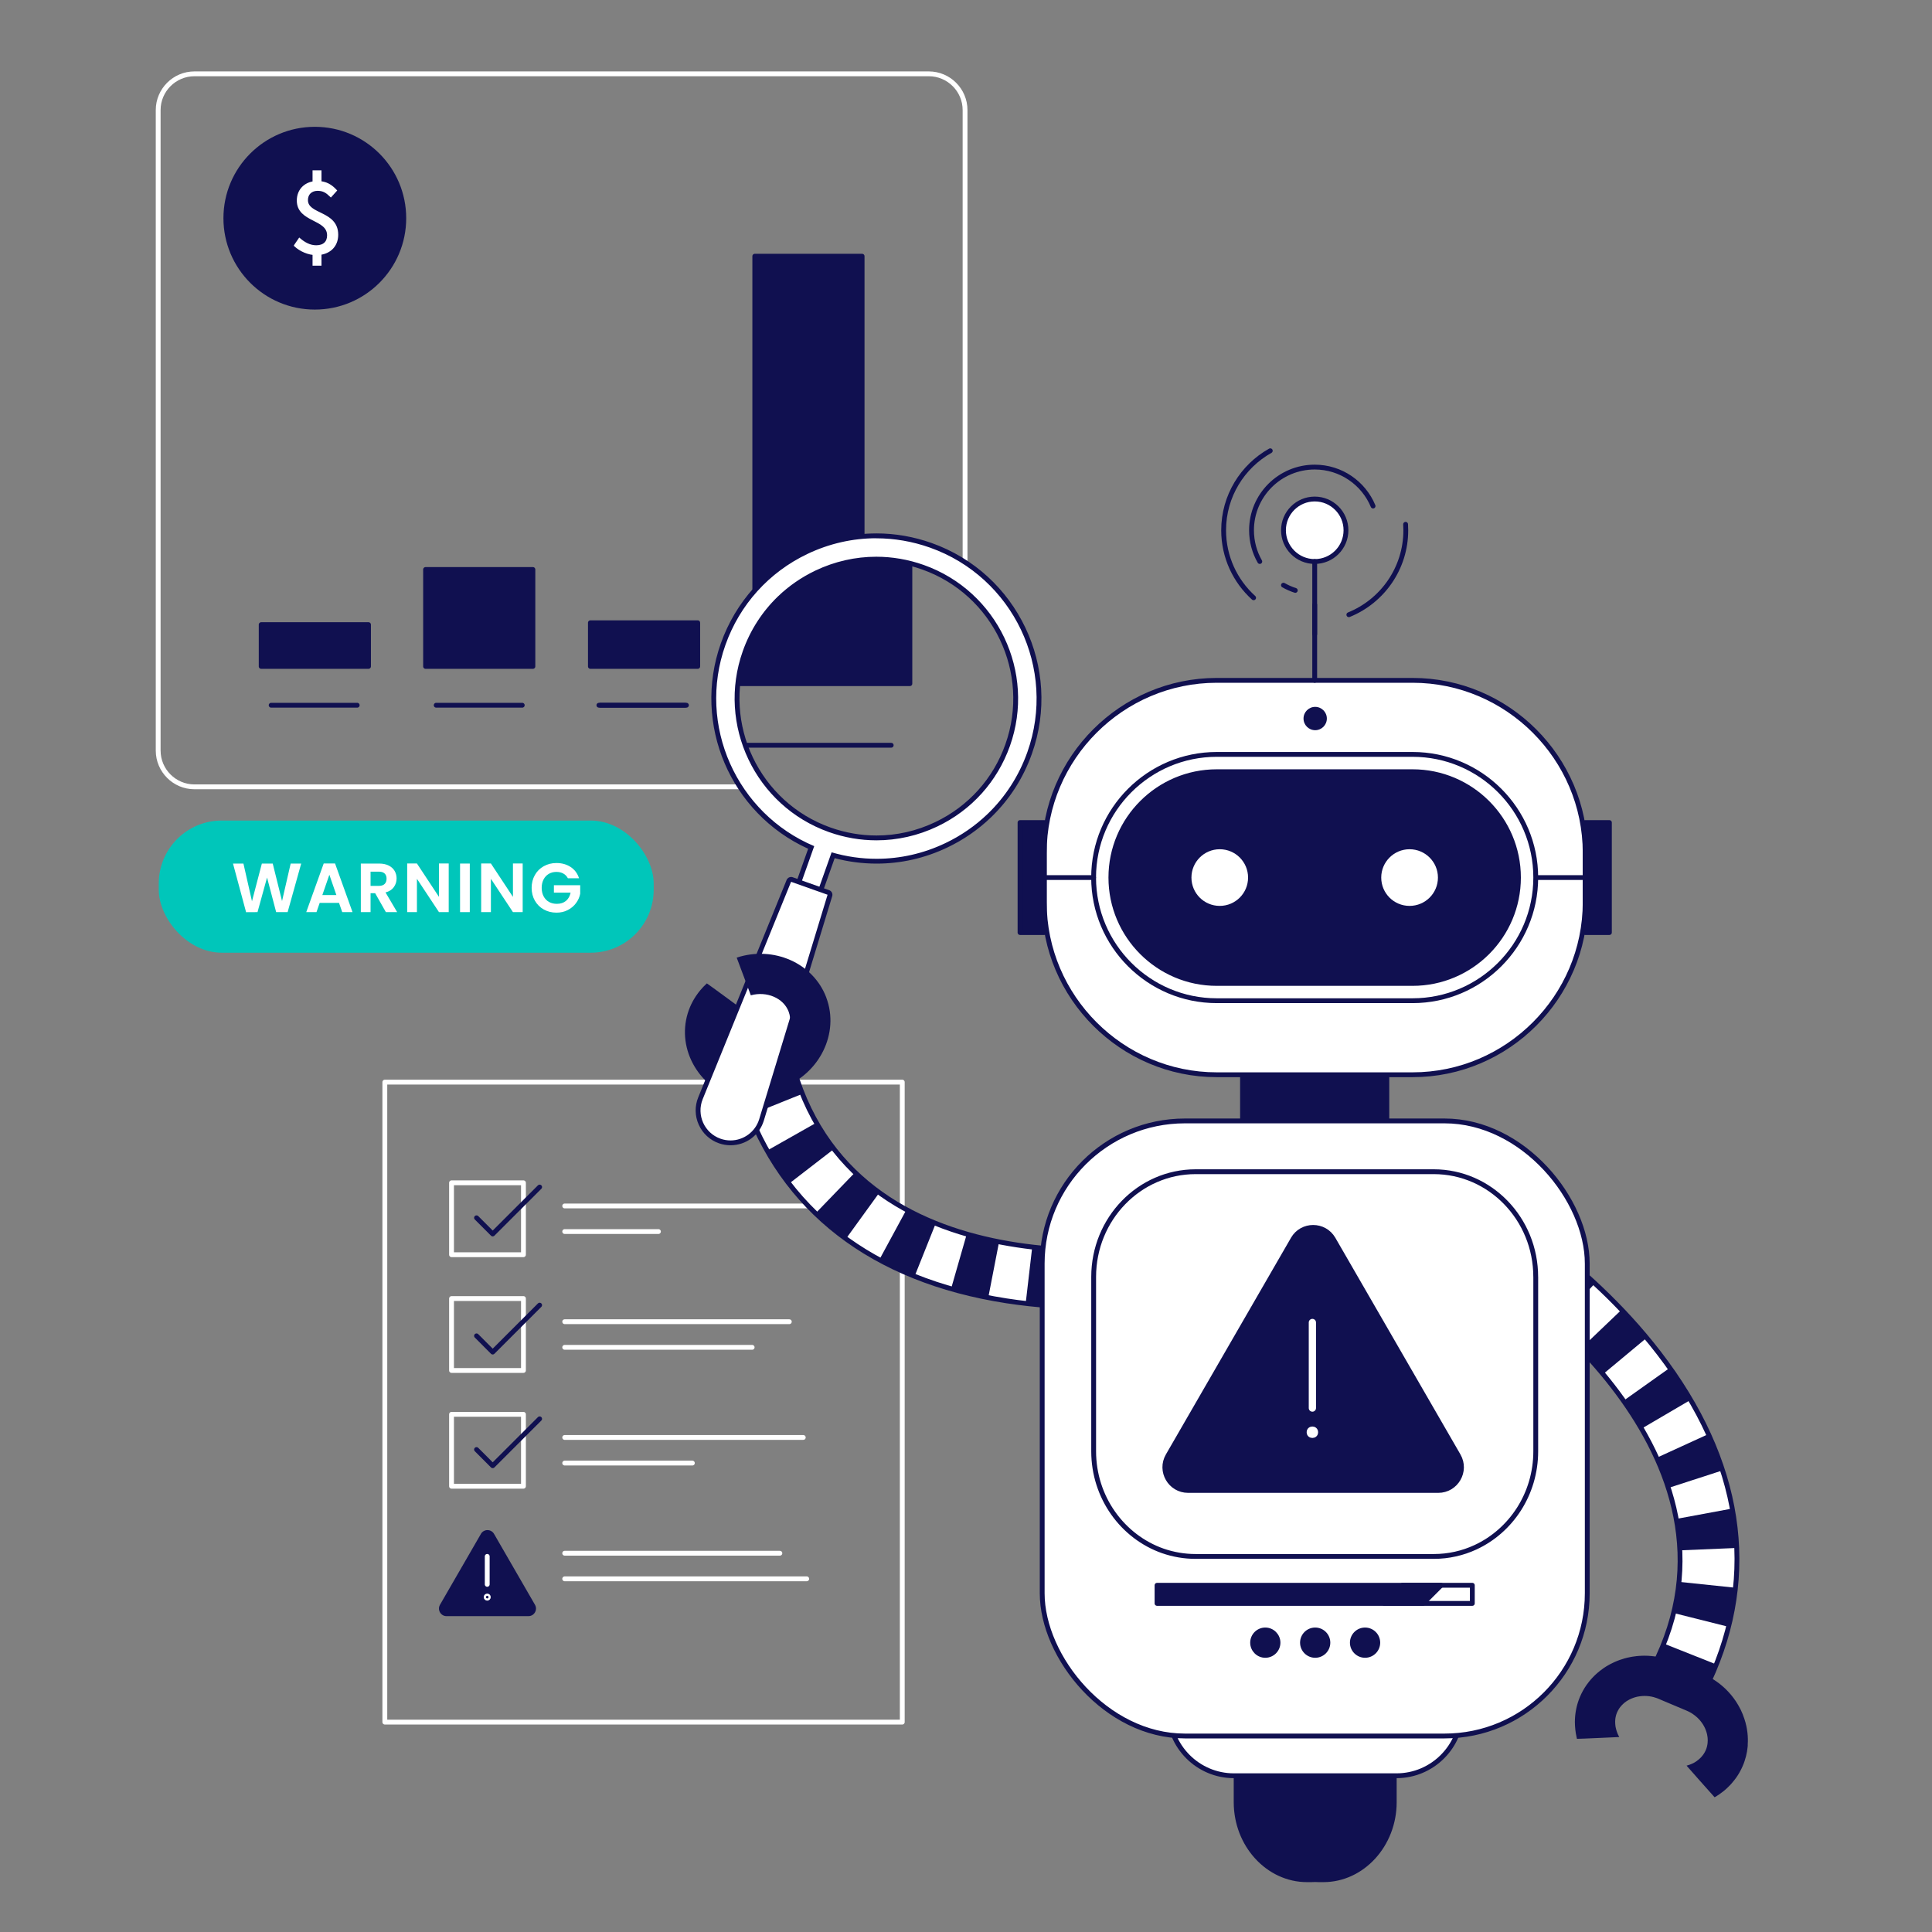 <?xml version="1.0" encoding="UTF-8"?>
<svg xmlns="http://www.w3.org/2000/svg" width="800" height="800" viewBox="0 0 800 800">
  <rect x="0" y="0" width="800" height="800" fill="#808080" stroke="none"/>
  <defs>
    <style>
      .cls-1 {
        stroke-width: 3px;
      }

      .cls-1, .cls-2, .cls-3, .cls-4, .cls-5, .cls-6 {
        stroke-linecap: round;
      }

      .cls-1, .cls-3, .cls-5, .cls-7 {
        stroke: #fff;
      }

      .cls-1, .cls-3, .cls-7 {
        stroke-miterlimit: 10;
      }

      .cls-1, .cls-5, .cls-6 {
        fill: none;
      }

      .cls-8 {
        fill: #00c6ba;
      }

      .cls-9, .cls-3, .cls-4, .cls-7 {
        fill: #fff;
      }

      .cls-10, .cls-2 {
        fill: #101050;
      }

      .cls-2, .cls-3, .cls-4, .cls-5, .cls-6 {
        stroke-width: 2px;
      }

      .cls-2, .cls-4, .cls-5, .cls-6 {
        stroke-linejoin: round;
      }

      .cls-2, .cls-4, .cls-6 {
        stroke: #101050;
      }
    </style>
  </defs>
  <g id="Layer_4_copy" data-name="Layer 4 copy">
    <g>
      <g>
        <path class="cls-10" d="m199.14,635.15l-16.95,29.35c-1.21,2.09.3,4.71,2.72,4.71h33.89c2.42,0,3.93-2.62,2.72-4.71l-16.95-29.35c-1.21-2.09-4.23-2.09-5.44,0h0Z"/>
        <line class="cls-5" x1="201.75" y1="656.05" x2="201.75" y2="644.46"/>
        <circle class="cls-5" cx="201.75" cy="661.33" r=".45"/>
      </g>
      <rect class="cls-5" x="159.35" y="448.08" width="214.26" height="265.01"/>
      <g>
        <rect class="cls-5" x="186.97" y="489.77" width="29.78" height="29.78"/>
        <rect class="cls-5" x="186.97" y="537.7" width="29.78" height="29.78"/>
        <rect class="cls-5" x="186.97" y="585.64" width="29.78" height="29.78"/>
      </g>
      <line class="cls-5" x1="233.83" y1="499.36" x2="339.56" y2="499.36"/>
      <line class="cls-5" x1="233.83" y1="509.96" x2="272.64" y2="509.96"/>
      <line class="cls-5" x1="233.83" y1="547.29" x2="326.84" y2="547.29"/>
      <line class="cls-5" x1="233.83" y1="557.9" x2="311.45" y2="557.9"/>
      <line class="cls-5" x1="233.83" y1="595.22" x2="332.62" y2="595.22"/>
      <line class="cls-5" x1="233.83" y1="605.83" x2="286.69" y2="605.83"/>
      <line class="cls-5" x1="233.83" y1="643.16" x2="322.93" y2="643.16"/>
      <line class="cls-5" x1="233.83" y1="653.76" x2="334.05" y2="653.76"/>
      <polyline class="cls-6" points="223.45 491.54 204.02 510.96 197.32 504.26"/>
      <polyline class="cls-6" points="223.45 540.43 204.02 559.86 197.32 553.15"/>
      <polyline class="cls-6" points="223.45 587.51 204.02 606.93 197.32 600.22"/>
    </g>
    <g>
      <rect class="cls-8" x="65.74" y="339.77" width="204.94" height="54.72" rx="26.07" ry="26.07"/>
      <g>
        <path class="cls-9" d="m124.72,357.58l-5.62,20.11h-4.75l-3.77-14.32-3.95,14.32-4.73.03-5.42-20.14h4.32l3.54,15.62,4.09-15.62h4.5l3.86,15.53,3.57-15.53h4.35Z"/>
        <path class="cls-9" d="m140.39,373.86h-8.01l-1.33,3.83h-4.24l7.23-20.14h4.7l7.23,20.14h-4.26l-1.33-3.83Zm-1.1-3.23l-2.91-8.41-2.91,8.41h5.82Z"/>
        <path class="cls-9" d="m159.78,377.69l-4.44-7.84h-1.9v7.84h-4.03v-20.11h7.55c1.56,0,2.88.27,3.98.82,1.1.55,1.92,1.29,2.46,2.22s.82,1.97.82,3.13c0,1.33-.38,2.52-1.15,3.59-.77,1.07-1.91,1.8-3.43,2.2l4.81,8.15h-4.67Zm-6.34-10.86h3.37c1.09,0,1.91-.26,2.45-.79.54-.53.81-1.26.81-2.2s-.27-1.64-.81-2.15c-.54-.51-1.35-.76-2.45-.76h-3.37v5.91Z"/>
        <path class="cls-9" d="m185.8,377.69h-4.03l-9.13-13.8v13.8h-4.03v-20.14h4.03l9.13,13.83v-13.83h4.03v20.14Z"/>
        <path class="cls-9" d="m194.53,357.58v20.11h-4.03v-20.11h4.03Z"/>
        <path class="cls-9" d="m216.43,377.69h-4.03l-9.13-13.8v13.8h-4.03v-20.14h4.03l9.13,13.83v-13.83h4.03v20.14Z"/>
        <path class="cls-9" d="m235.13,363.63c-.46-.84-1.09-1.49-1.9-1.93-.81-.44-1.75-.66-2.82-.66-1.19,0-2.25.27-3.17.81-.92.54-1.64,1.31-2.16,2.31-.52,1-.78,2.15-.78,3.46s.26,2.52.79,3.52c.53,1,1.26,1.77,2.2,2.31.94.54,2.04.81,3.29.81,1.54,0,2.79-.41,3.77-1.22.98-.82,1.62-1.95,1.93-3.41h-6.92v-3.08h10.89v3.52c-.27,1.4-.85,2.7-1.73,3.89-.88,1.19-2.02,2.15-3.41,2.87-1.39.72-2.95,1.08-4.68,1.08-1.94,0-3.69-.44-5.26-1.31-1.57-.87-2.79-2.09-3.69-3.65-.89-1.56-1.34-3.32-1.34-5.3s.45-3.75,1.34-5.32c.89-1.57,2.12-2.79,3.69-3.66,1.57-.87,3.31-1.31,5.23-1.31,2.27,0,4.24.55,5.91,1.66,1.67,1.1,2.82,2.66,3.46,4.65h-4.64Z"/>
      </g>
    </g>
    <path class="cls-5" d="m309.51,325.81H80.5c-8.25,0-15-6.75-15-15V45.57c0-8.25,6.75-15,15-15h304.11c8.25,0,15,6.75,15,15v192.52"/>
    <g>
      <g>
        <rect class="cls-2" x="108.15" y="258.65" width="44.44" height="17.3"/>
        <rect class="cls-2" x="176.22" y="235.82" width="44.44" height="40.13"/>
        <rect class="cls-2" x="244.47" y="257.87" width="44.44" height="18.08"/>
      </g>
      <line class="cls-2" x1="112.28" y1="292.02" x2="147.91" y2="292.02"/>
      <line class="cls-2" x1="180.62" y1="292.02" x2="216.25" y2="292.02"/>
      <line class="cls-2" x1="247.99" y1="292.02" x2="283.62" y2="292.02"/>
    </g>
    <g>
      <rect class="cls-2" x="312.54" y="106.09" width="44.44" height="169.85"/>
      <line class="cls-2" x1="248.61" y1="292.02" x2="284.24" y2="292.02"/>
    </g>
    <g>
      <path class="cls-2" d="m355.16,227.35c-14.71,2.18-27.48,9.63-37.6,19.29-4.7,4.48-8.32,9.75-10.95,15.43-2.76,5.97-4.65,12.24-6.76,18.41-.22.63-.62,1.07-1.11,1.35v1.26h78.02v-54.4c-7.1-1.48-14.28-2.43-21.6-1.34Z"/>
      <line class="cls-2" x1="306.47" y1="308.59" x2="369.03" y2="308.59"/>
    </g>
    <path class="cls-4" d="m557.34,219.57c0-7.15-5.8-12.94-12.94-12.94s-12.94,5.79-12.94,12.94,5.79,12.94,12.94,12.94,12.94-5.79,12.94-12.94Z"/>
    <path class="cls-6" d="m531.45,242.31c1.54.88,3.18,1.61,4.9,2.16"/>
    <path class="cls-6" d="m568.56,209.54c-3.94-9.47-13.28-16.13-24.17-16.13-14.45,0-26.16,11.71-26.16,26.16,0,4.71,1.24,9.13,3.42,12.94"/>
    <path class="cls-6" d="m558.53,254.54c13.82-5.59,23.58-19.14,23.58-34.97,0-.83-.03-1.66-.08-2.47"/>
    <path class="cls-6" d="m525.99,186.65c-11.52,6.45-19.31,18.78-19.31,32.92,0,11.09,4.79,21.06,12.41,27.96"/>
    <line class="cls-6" x1="544.39" y1="232.51" x2="544.39" y2="262.55"/>
    <g>
      <circle class="cls-10" cx="130.36" cy="90.35" r="37.84"/>
      <path class="cls-7" d="m122.27,101.63l1.73-2.54c1.91,1.62,4.19,2.97,6.93,2.97,3.32,0,5.01-1.81,5.01-4.61,0-7.28-12.54-5.7-12.54-14.43,0-4.51,3.3-7.58,8.02-7.58,3.55,0,5.71,1.5,7.54,3.44l-1.97,2.19c-1.67-1.61-3.04-2.55-5.46-2.55-2.75,0-4.52,1.73-4.52,4.32,0,6.53,12.54,4.72,12.54,14.37,0,4.78-3.41,7.94-8.63,7.94-3.2,0-6.54-1.53-8.66-3.5Zm7.65-30.6h2.7v5.77h-2.7v-5.77Zm0,32.79h2.7v5.7h-2.7v-5.7Z"/>
    </g>
    <g>
      <path class="cls-2" d="m577.33,708.09v38.17c0,17.64-13.21,32.09-29.35,32.09h-1.84c-.51,0-1.01-.02-1.51-.05h-.07c-.5.03-1,.05-1.51.05h-1.84c-16.14,0-29.35-14.45-29.35-32.09v-38.17h65.46Z"/>
      <path class="cls-4" d="m605.17,696.39v11.99c0,14.84-12.08,26.92-26.92,26.92-.15,0-.32,0-.47,0h0s-66.84,0-66.84,0c-14.85,0-26.92-12.08-26.92-26.92v-11.86c.08-14.77,12.12-15.06,26.92-15.06s26.5,11.66,26.9,26.15h13.5c.4-14.49,12.31-26.15,26.91-26.15s26.77.22,26.92,14.93Z"/>
      <path class="cls-4" d="m662.98,533.83c7.81,7.44,16.13,16.3,23.92,26.42,34.28,44.52,41.47,91.53,20.78,135.96l-21.22-9.88c40.98-88.02-67.79-158.48-68.89-159.18l12.56-19.75c.89.56,15.61,10.01,32.86,26.44Z"/>
      <g>
        <path class="cls-10" d="m636.42,511.82l-13.7,18.98c-3.24-2.34-5.2-3.59-5.22-3.6l12.57-19.75c.25.16,2.56,1.64,6.35,4.37Z"/>
        <path class="cls-10" d="m660.36,531.49l-15.91,17.17c-3.43-3.17-7-6.29-10.62-9.27l14.87-18.08c3.97,3.27,7.9,6.69,11.66,10.18Zm11.06,10.89c3.64,3.81,7.13,7.72,10.38,11.63l-17.99,14.98c-2.92-3.5-6.05-7.02-9.33-10.45l16.93-16.16Zm19.96,24.05c3.11,4.37,6,8.84,8.6,13.27l-20.19,11.84c-2.25-3.84-4.77-7.73-7.49-11.55l19.08-13.56Zm15.98,27.42c2.27,4.97,4.25,10.02,5.87,15.02l-22.27,7.22c-1.34-4.14-2.99-8.34-4.89-12.49l21.28-9.74Zm9.89,30.81c1,5.42,1.63,10.91,1.86,16.32l-23.39.98c-.18-4.31-.68-8.69-1.48-13.03l23.02-4.27Zm1.35,32.78c-.56,5.39-1.53,10.83-2.87,16.18l-22.7-5.7c1.07-4.27,1.84-8.61,2.29-12.9l23.28,2.43Z"/>
        <path class="cls-10" d="m710.68,689.2c-.94,2.35-1.96,4.73-3.05,7.07l-21.22-9.88c.9-1.93,1.75-3.89,2.52-5.83l21.75,8.64Z"/>
      </g>
      <path class="cls-10" d="m723.72,722.5c0,.29-.03.57-.06.85-.13,1.31-.35,2.61-.68,3.9-.17.66-.36,1.31-.58,1.96-.11.32-.23.64-.34.96,0,.03-.03.05-.03.08-.12.3-.23.59-.36.88-.14.33-.29.67-.44.99-.15.32-.32.64-.48.96-.39.75-.81,1.48-1.27,2.18-.2.31-.4.6-.61.9-.27.39-.55.77-.86,1.13-.34.45-.7.88-1.09,1.3-.13.17-.29.33-.44.49-.46.5-.95.98-1.45,1.44-.39.35-.78.69-1.18,1.03-1.22.99-2.5,1.88-3.87,2.66-.68-.68-11.61-13.09-11.61-13.09.39-.1.77-.22,1.13-.34.12-.05.24-.09.36-.14.26-.09.5-.2.76-.31.23-.11.44-.22.66-.32.19-.1.37-.2.55-.31.21-.12.41-.25.62-.4.06-.04.13-.09.19-.14.06-.05.13-.08.18-.14.14-.1.29-.22.42-.32.23-.18.44-.37.65-.57.11-.1.21-.19.31-.3.1-.1.2-.2.29-.31.2-.22.38-.43.55-.66.14-.17.25-.34.38-.52.36-.53.68-1.11.93-1.71.09-.22.18-.44.26-.67.07-.24.15-.5.22-.75,0-.02,0-.04,0-.05.13-.5.21-1,.26-1.51.06-.68.06-1.36,0-2.04,0-.11-.02-.22-.04-.32-.03-.32-.08-.62-.15-.93-.02-.15-.05-.31-.1-.46-.06-.24-.13-.5-.21-.74-.66-2.16-1.94-4.21-3.69-5.87-1.26-1.2-2.76-2.21-4.47-2.93l-10.73-4.52-.52-.23-.42-.18c-.23-.1-.47-.19-.71-.28-.43-.16-.86-.3-1.31-.41-.12-.04-.23-.06-.34-.08-.17-.05-.34-.08-.51-.12-1.24-.25-2.49-.33-3.71-.26-.18,0-.36.02-.53.05-.08,0-.15,0-.23.02-.14.02-.28.04-.42.05-.17.02-.33.05-.5.08-.14.02-.26.05-.4.07,0,0-.03,0-.04,0-.2.05-.39.08-.58.14-.19.05-.38.11-.57.16-.14.03-.26.07-.39.12-.21.06-.4.14-.59.22,0,0-.03,0-.04.02-.1.04-.2.08-.3.12-.21.08-.41.17-.6.27-.06.03-.12.05-.17.08-.23.12-.47.24-.69.38-.23.13-.46.27-.68.42-.04.03-.07.05-.11.08-.23.14-.43.3-.64.47,0,0-.02,0-.03.02-.21.17-.41.35-.61.55-.11.09-.22.19-.31.3-.11.1-.21.2-.3.31-.2.21-.38.42-.55.65s-.34.46-.5.69h0c-.16.25-.31.5-.43.75-.15.26-.28.53-.4.81-.27.64-.47,1.3-.59,1.96,0,0,0,.02,0,.03-.04.15-.06.32-.08.48-.04.23-.06.46-.07.68,0,.02,0,.04,0,.05v.06c0,.11-.02.22-.02.33,0,.12,0,.23,0,.33v.04c0,.59.05,1.18.13,1.77.02.08.03.15.04.23.04.2.07.39.13.59,0,.05.02.09.03.14.04.2.1.4.16.59.02.05.04.12.05.17.05.19.11.36.17.54.03.05.04.12.07.17,0,0,0,.02,0,.03,0,.03.02.06.04.09,0,.03.02.06.04.09.05.13.09.25.14.38l.16.35s0,0,0,.02c.12.24.23.5.37.73.05.11.11.21.16.31,0,0-16.87.78-17.5.74h-.02c-.06-.24-.12-.49-.16-.74-.03-.14-.06-.3-.09-.44-.02-.1-.04-.19-.05-.28-.03-.1-.04-.19-.06-.29-.02-.05-.03-.11-.04-.16-.06-.29-.09-.57-.14-.86,0-.02,0-.05,0-.06-.04-.31-.09-.62-.13-.93v-.04c-.04-.34-.07-.68-.09-1.03,0-.05-.02-.12-.02-.17l-.03-.54c0-.13-.02-.26-.02-.39,0-.05,0-.11,0-.16-.02-.31-.03-.6-.03-.91.02-3.49.68-7.02,2.11-10.39.75-1.77,1.67-3.42,2.74-4.94,0,0,.02-.02.02-.02.35-.5.71-.99,1.1-1.46.22-.27.44-.53.67-.79.22-.25.43-.5.66-.73.24-.27.5-.53.76-.78.25-.24.5-.48.76-.71.25-.23.51-.46.77-.68.26-.23.52-.44.79-.65.53-.41,1.07-.81,1.62-1.19.02,0,.04-.02.04-.03.58-.39,1.16-.76,1.76-1.09.3-.17.6-.34.91-.5.55-.29,1.13-.57,1.7-.83.14-.06.29-.13.43-.18.23-.1.45-.2.68-.29.32-.14.65-.25.97-.37.62-.23,1.25-.43,1.9-.61.74-.22,1.48-.4,2.23-.54.23-.05.45-.1.68-.14.17-.04.35-.06.52-.09.55-.1,1.12-.17,1.68-.23.77-.08,1.54-.14,2.31-.16.33,0,.67-.02,1-.02.53,0,1.07,0,1.6.04.46.03.91.06,1.36.11.42.04.84.09,1.26.14.41.05.83.12,1.24.2.19.03.37.06.56.1.86.16,1.71.37,2.56.61.07.02.13.04.21.06.17.05.34.1.51.15.13.04.27.08.41.13.1.03.2.06.3.1.25.08.5.17.76.26l.08.03c.48.18.95.37,1.43.57l.78.33.61.26,10.28,4.34c6.66,2.81,11.84,7.63,15.07,13.37.65,1.13,1.22,2.29,1.69,3.49,0,0,0,.02,0,.03.25.6.47,1.21.67,1.83.61,1.84,1.04,3.74,1.26,5.66.2,1.67.24,3.37.12,5.06Z"/>
      <path class="cls-4" d="m452.26,541.27c-10.78,0-22.92-.68-35.54-2.63-55.52-8.59-93.15-37.68-108.82-84.12l22.18-7.48c31.03,92,158.39,68,159.67,67.75l4.53,22.97c-1.03.2-18.21,3.52-42.02,3.52Z"/>
      <g>
        <path class="cls-10" d="m486.67,538.89l-3.17-23.19c3.96-.54,6.24-.98,6.26-.99l4.52,22.97c-.29.06-2.98.58-7.61,1.21Z"/>
        <path class="cls-10" d="m455.77,541.15l-.32-23.41c4.67-.07,9.41-.27,14.09-.61l1.7,23.35c-5.13.37-10.33.6-15.46.67Zm-15.51-.26c-5.26-.25-10.49-.68-15.54-1.26l2.7-23.25c4.53.53,9.22.91,13.96,1.13l-1.12,23.38Zm-31.04-3.65c-5.27-1.02-10.44-2.26-15.38-3.68l6.46-22.5c4.28,1.23,8.79,2.3,13.39,3.2l-4.46,22.98Zm-30.48-8.83c-5.07-2.03-9.99-4.33-14.61-6.83l11.15-20.58c3.83,2.07,7.92,3.98,12.15,5.68l-8.69,21.74Zm-28.41-15.49c-4.47-3.23-8.7-6.78-12.6-10.54l16.26-16.84c3.1,2.99,6.49,5.82,10.06,8.41l-13.73,18.96Zm-23.58-22.81c-3.31-4.29-6.37-8.9-9.08-13.69l20.37-11.53c2.17,3.83,4.6,7.5,7.24,10.92l-18.53,14.3Z"/>
        <path class="cls-10" d="m310.57,461.66c-.95-2.35-1.84-4.78-2.67-7.22l22.18-7.48c.68,2.02,1.42,4.02,2.2,5.96l-21.71,8.74Z"/>
      </g>
      <rect class="cls-2" x="514.5" y="445.04" width="59.76" height="19.11"/>
      <path class="cls-4" d="m584.93,281.72h-81.1c-39.3,0-71.43,32.14-71.43,71.43v20.44c0,39.29,32.13,71.44,71.43,71.44h81.1c39.3,0,71.46-32.15,71.46-71.44v-20.44c0-39.29-32.16-71.43-71.46-71.43Z"/>
      <path class="cls-2" d="m503.83,407.22c-24.18,0-43.84-19.67-43.84-43.84h0c0-24.17,19.66-43.83,43.84-43.83h81.1c24.18,0,43.83,19.66,43.83,43.83h0c0,24.17-19.65,43.84-43.83,43.84h-81.1Z"/>
      <g>
        <path class="cls-10" d="m503.83,407.22c-24.18,0-43.84-19.67-43.84-43.84h0c0-24.17,19.66-43.83,43.84-43.83h81.1c24.18,0,43.83,19.66,43.83,43.83h0c0,24.17-19.65,43.84-43.83,43.84h-81.1Z"/>
        <path class="cls-6" d="m584.93,414.37h-81.1c-28.12,0-50.99-22.88-50.99-51s22.87-50.99,50.99-50.99h81.1c28.12,0,50.99,22.87,50.99,50.99s-22.87,51-50.99,51Z"/>
      </g>
      <g>
        <path class="cls-9" d="m571.94,363.38c0-6.48,5.27-11.73,11.73-11.73s11.75,5.25,11.75,11.73-5.25,11.73-11.75,11.73-11.73-5.24-11.73-11.73Z"/>
        <path class="cls-9" d="m493.35,363.38c0-6.48,5.25-11.73,11.72-11.73s11.73,5.25,11.73,11.73-5.25,11.73-11.73,11.73-11.72-5.24-11.72-11.73Z"/>
      </g>
      <path class="cls-10" d="m316.69,440.7l-5.1-.97c-7.25-1.38-10.76-5.51-9.55-11.85.21-1.1.21-.9.75-1.85l.83-1.19c.41-.74.3-1.06.87-1.69.05-.06.2-.69.25-.75.17-.18-1.15-2.58-.97-2.74.15-.14.31-.27.47-.41.19-.16.38-.31.58-.46.22-.16.44-.32.67-.47.11-.07.22-.14.33-.21.34-.2.68-.4,1.04-.58,0,0-14.12-10.38-14.17-10.33-.48.44-.95.9-1.4,1.37-.22.22-.42.46-.63.69-.21.23-.42.47-.62.71-.27.32-.52.64-.78.97-.11.14-.22.29-.32.43-.29.39-.57.79-.84,1.19,0,0,0,0,0,0h0c-1.93,2.92-3.32,6.22-4.01,9.81-2.93,15.43,8.04,30.6,24.39,33.7l5.06.96c.94-5.47,1.85-10.95,3.14-16.34Z"/>
      <line class="cls-6" x1="544.39" y1="250.43" x2="544.39" y2="281.72"/>
      <rect class="cls-2" x="422.37" y="340.6" width="10.03" height="45.55"/>
      <rect class="cls-2" x="656.39" y="340.6" width="10.03" height="45.55"/>
      <rect class="cls-4" x="431.55" y="464.15" width="225.7" height="254.69" rx="59.1" ry="59.1"/>
      <g>
        <path class="cls-2" d="m544.59,685.45c-2.9,0-5.26-2.36-5.26-5.26s2.36-5.26,5.26-5.26,5.26,2.36,5.26,5.26-2.36,5.26-5.26,5.26Z"/>
        <g>
          <path class="cls-2" d="m565.24,685.45c-2.9,0-5.26-2.36-5.26-5.26s2.36-5.26,5.26-5.26,5.27,2.36,5.27,5.26-2.37,5.26-5.27,5.26Z"/>
          <path class="cls-2" d="m523.93,685.45c-2.9,0-5.25-2.36-5.25-5.26s2.36-5.26,5.25-5.26,5.26,2.36,5.26,5.26-2.36,5.26-5.26,5.26Z"/>
        </g>
      </g>
      <line class="cls-6" x1="452.84" y1="363.38" x2="431.55" y2="363.38"/>
      <line class="cls-6" x1="657.83" y1="363.38" x2="636.54" y2="363.38"/>
      <circle class="cls-10" cx="544.59" cy="297.53" r="4.83"/>
      <path class="cls-6" d="m635.92,528.75v72.18c0,17.72-10.25,32.95-24.95,39.76-5.27,2.44-11.12,3.8-17.27,3.8h-98.61c-4.73,0-9.29-.81-13.55-2.28-16.67-5.83-28.68-22.11-28.68-41.28v-72.18c0-24.07,18.91-43.57,42.22-43.57h98.61c23.31,0,42.22,19.5,42.22,43.57Z"/>
      <g>
        <polygon class="cls-2" points="596.74 656.43 589.24 663.93 479.1 663.93 479.1 656.43 596.74 656.43"/>
        <polygon class="cls-6" points="609.66 656.43 609.66 663.93 573.18 663.93 580.68 656.43 609.66 656.43"/>
      </g>
    </g>
    <g>
      <path class="cls-2" d="m535.44,513.04l-51.8,89.71c-3.7,6.4.92,14.41,8.32,14.41h103.59c7.39,0,12.01-8,8.32-14.41l-51.8-89.71c-3.7-6.4-12.94-6.4-16.64,0h0Z"/>
      <line class="cls-1" x1="543.43" y1="583.05" x2="543.43" y2="547.61"/>
      <circle class="cls-3" cx="543.43" cy="593.06" r="1.37"/>
    </g>
  </g>
  <g id="Character-2" data-name="Character">
    <g>
      <g>
        <path class="cls-9" d="m304.65,465.86c-.11,0-.23-.02-.33-.06l-7.2-2.56c-.52-.18-.79-.76-.61-1.28l39.39-111.03c-32.27-14.1-48.27-50.88-36.46-84.19,6.01-16.95,18.27-30.54,34.5-38.27,9.16-4.36,18.89-6.58,28.9-6.58,7.66,0,15.25,1.32,22.56,3.91,34.99,12.42,53.35,50.98,40.94,85.97-3.55,10-9.18,18.75-16.73,26.01-5.2,5-11.18,9.12-17.78,12.27-9.15,4.36-18.87,6.57-28.88,6.57-6.05,0-12.09-.83-17.98-2.46l-39.39,111.03c-.09.25-.27.45-.51.57-.14.06-.28.1-.43.1Zm58.2-234.31c-8.58,0-16.91,1.9-24.76,5.64-5.66,2.69-10.78,6.23-15.23,10.51-6.47,6.22-11.29,13.71-14.33,22.28-5.14,14.5-4.32,30.15,2.31,44.08,6.63,13.93,18.27,24.43,32.77,29.58,6.27,2.22,12.77,3.35,19.33,3.35,8.58,0,16.91-1.9,24.76-5.64,13.91-6.63,24.41-18.27,29.56-32.79,10.64-29.98-5.1-63.02-35.08-73.66-6.27-2.22-12.77-3.35-19.33-3.35Z"/>
        <path class="cls-10" d="m362.85,222.9c7.47,0,14.97,1.28,22.23,3.85,34.47,12.23,52.56,50.22,40.33,84.69-3.5,9.86-9.14,18.57-16.48,25.62-5.08,4.88-10.97,8.97-17.52,12.08-9.04,4.31-18.72,6.47-28.45,6.47-6.24,0-12.49-.89-18.61-2.68l-39.71,111.91-7.2-2.56,39.71-111.91c-32.13-13.51-48.57-50.04-36.77-83.3,5.92-16.7,18-30.09,33.99-37.71,9.05-4.31,18.74-6.48,28.47-6.48m.09,125.08c8.61,0,17.19-1.92,25.19-5.73,14.15-6.74,24.83-18.59,30.08-33.36,10.82-30.5-5.19-64.11-35.69-74.93-6.42-2.28-13.05-3.41-19.67-3.41-8.61,0-17.19,1.92-25.19,5.73-5.79,2.76-11,6.37-15.5,10.69-6.49,6.24-11.48,13.94-14.58,22.67-10.82,30.5,5.19,64.11,35.69,74.93,6.42,2.28,13.05,3.41,19.67,3.41m-.09-127.08c-10.17,0-20.03,2.25-29.33,6.67-16.48,7.85-28.91,21.64-35.02,38.84-11.89,33.51,3.97,70.48,36.15,85.06l-39.08,110.16c-.37,1.04.18,2.18,1.22,2.55l7.2,2.56c.22.08.44.12.67.12.29,0,.59-.07.86-.19.48-.23.85-.64,1.03-1.14l39.08-110.16c5.69,1.5,11.51,2.25,17.35,2.25,10.16,0,20.02-2.24,29.31-6.67,6.69-3.19,12.76-7.38,18.04-12.45,7.66-7.37,13.38-16.25,16.98-26.39,12.6-35.51-6.04-74.64-41.55-87.25-7.42-2.63-15.12-3.97-22.89-3.97h0Zm.09,125.08c-6.45,0-12.84-1.11-19-3.29-29.46-10.45-44.92-42.92-34.47-72.38,2.99-8.42,7.73-15.79,14.08-21.9,4.38-4.21,9.41-7.68,14.97-10.33,7.72-3.67,15.9-5.54,24.33-5.54,6.45,0,12.84,1.11,19,3.29,29.46,10.45,44.92,42.92,34.47,72.38-5.06,14.27-15.38,25.72-29.05,32.23-7.72,3.67-15.9,5.54-24.33,5.54h0Z"/>
      </g>
      <g>
        <path class="cls-9" d="m302.48,473.23c-1.53,0-3.04-.26-4.49-.78-3.49-1.24-6.24-3.78-7.76-7.15s-1.58-7.12-.19-10.55l36.59-89.99c.16-.39.53-.62.93-.62.11,0,.22.02.33.06l15.12,5.36c.5.18.78.72.62,1.23l-28.31,92.93c-1.73,5.69-6.89,9.52-12.84,9.52Z"/>
        <path class="cls-10" d="m327.56,365.13l15.12,5.36-28.31,92.93c-1.64,5.38-6.58,8.81-11.88,8.81-1.38,0-2.78-.23-4.16-.72h0c-6.67-2.37-10.02-9.83-7.35-16.39l36.59-89.99m0-2c-.79,0-1.54.47-1.85,1.25l-36.59,89.99c-1.5,3.68-1.43,7.71.2,11.34,1.63,3.63,4.59,6.36,8.34,7.69,1.56.55,3.18.83,4.82.83,6.39,0,11.93-4.11,13.8-10.22l28.31-92.93c.31-1.02-.24-2.11-1.24-2.47l-15.12-5.36c-.22-.08-.45-.12-.67-.12h0Z"/>
      </g>
    </g>
    <path class="cls-10" d="m342.16,413.08c-5.37-14.32-21.86-21.56-37.11-16.55l5.85,15.61c6.57-1.82,13.54,1.1,15.67,6.78,1.18,3.15.67,6.63-1.05,9.62,0,.18-.04.36-.09.55-1.49,5.02-2.64,10.26-4.61,15.14-.59,2.72-1.18,5.44-1.97,8.1l5-1.88c15.58-5.84,23.82-22.66,18.3-37.36Z"/>
  </g>
</svg>